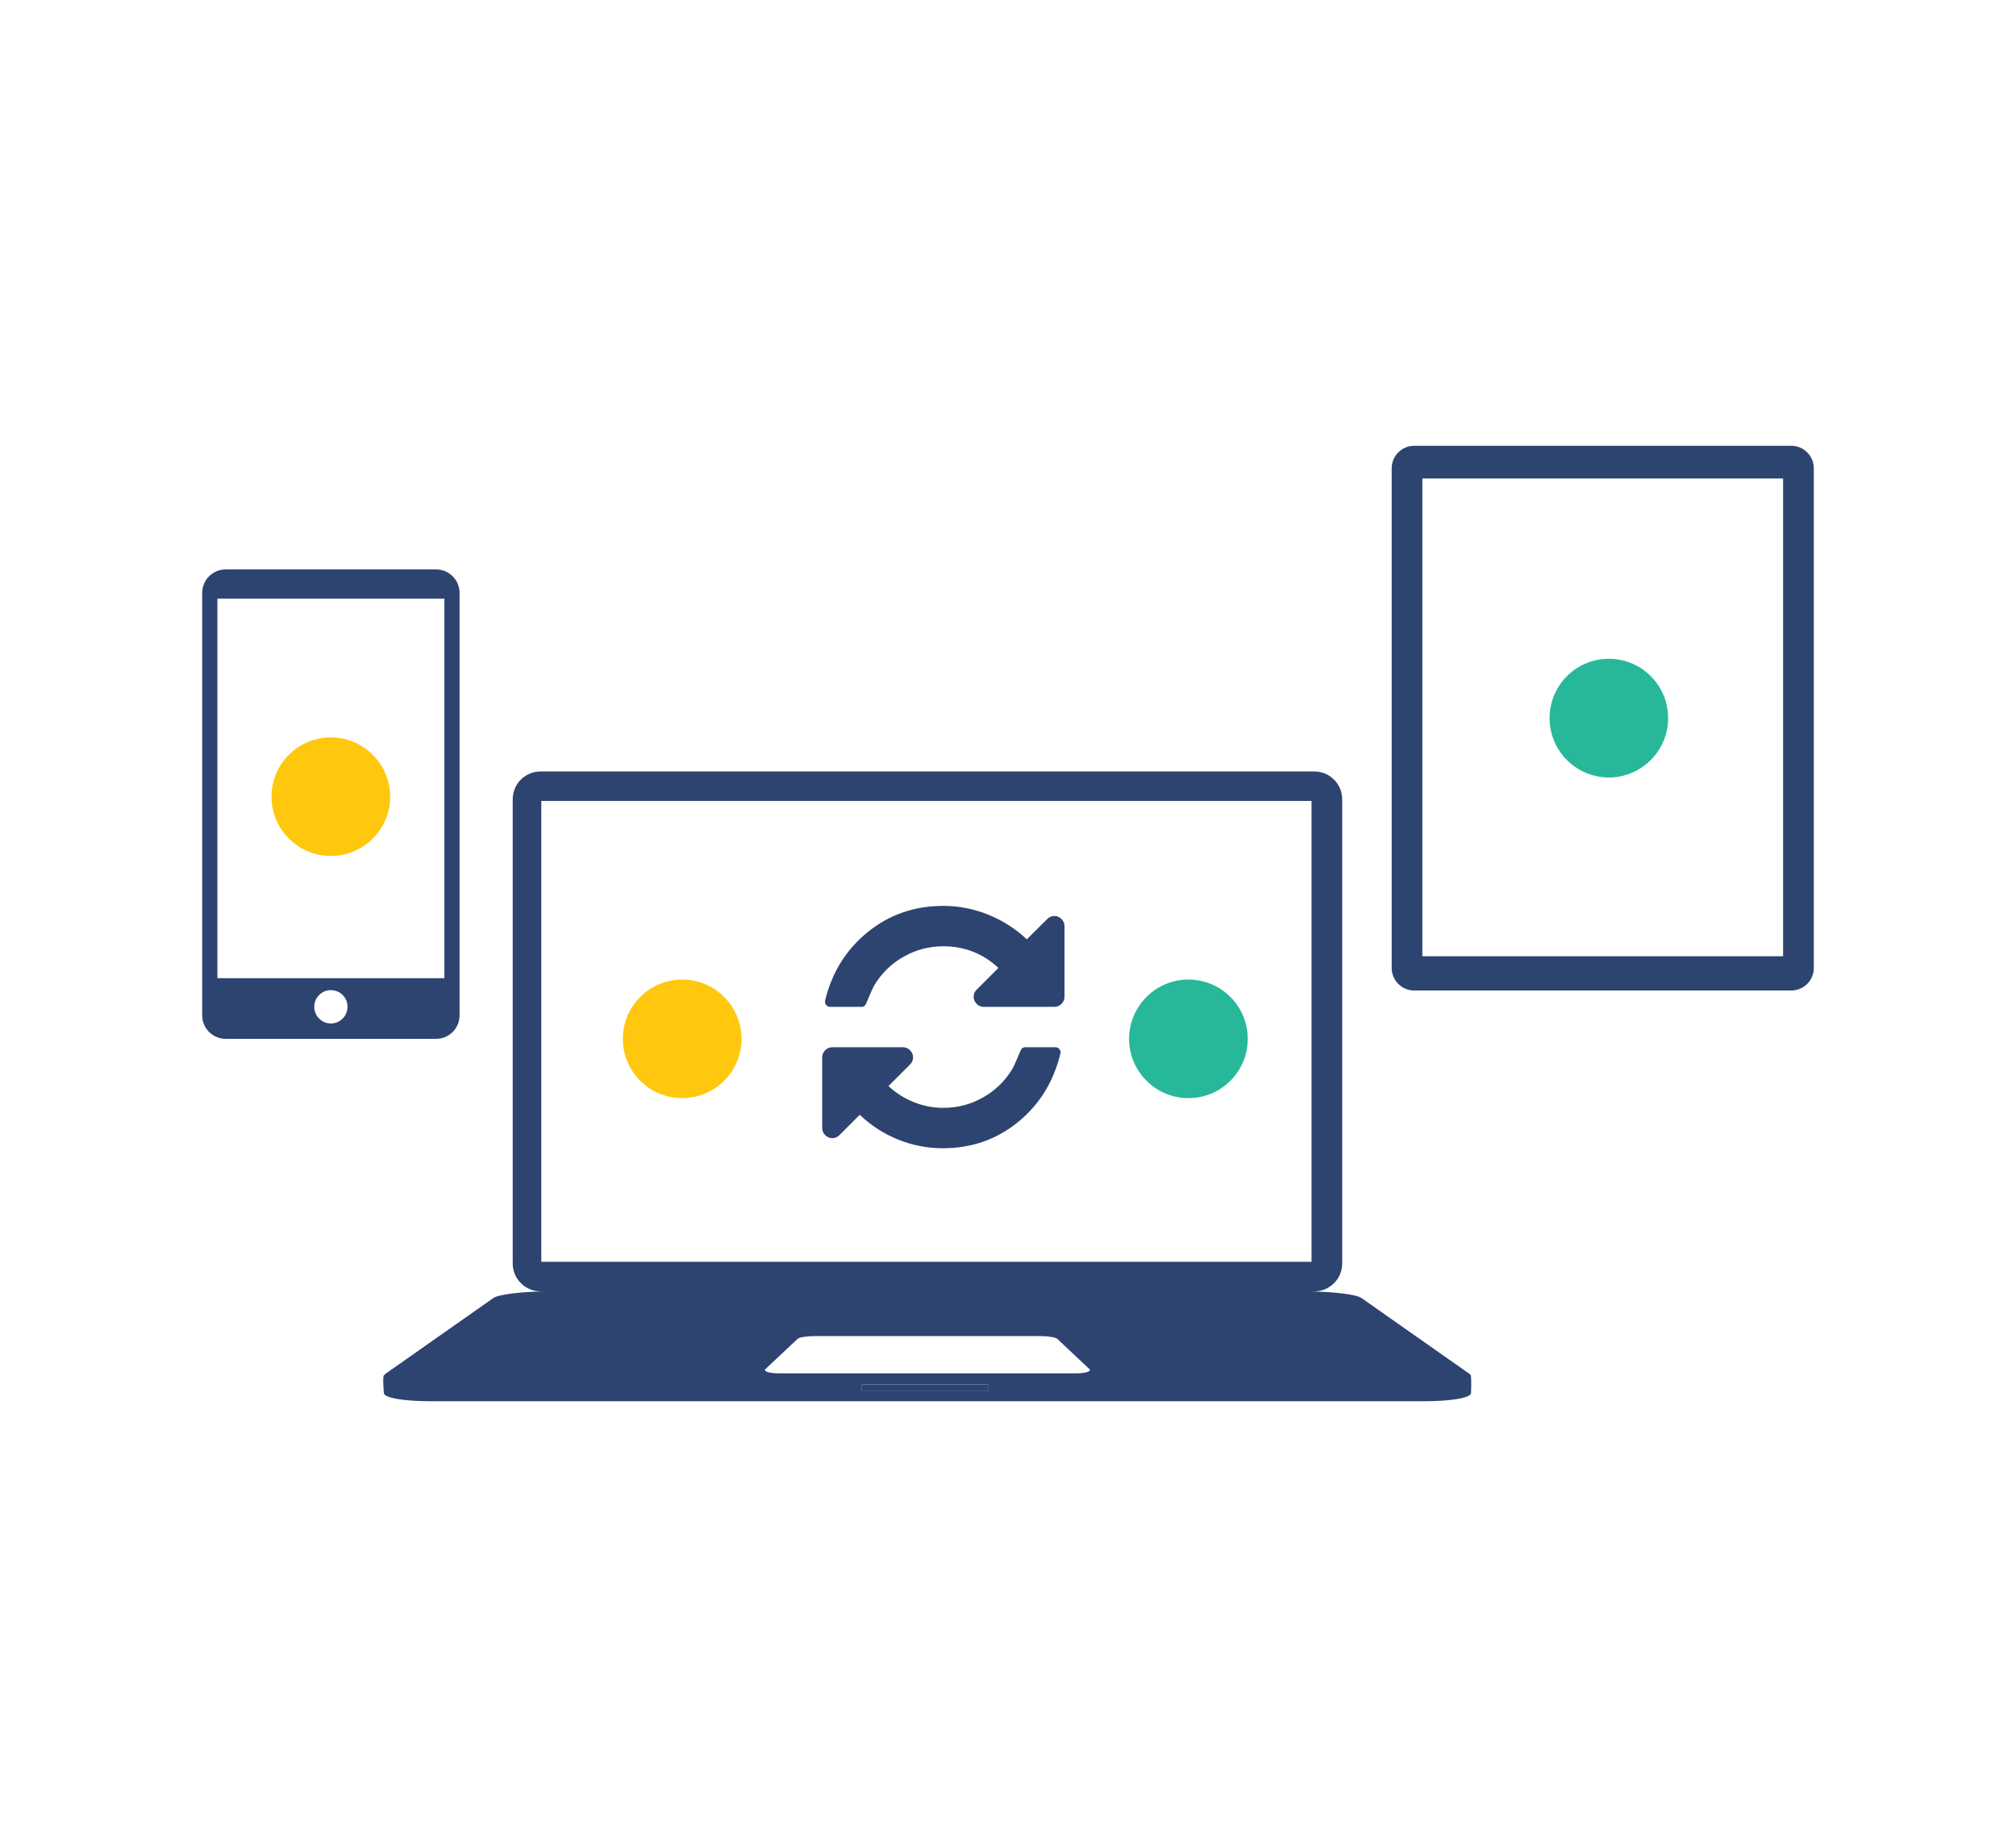 <?xml version="1.0" encoding="utf-8"?>
<!-- Generator: Adobe Illustrator 16.0.0, SVG Export Plug-In . SVG Version: 6.00 Build 0)  -->
<!DOCTYPE svg PUBLIC "-//W3C//DTD SVG 1.1//EN" "http://www.w3.org/Graphics/SVG/1.1/DTD/svg11.dtd">
<svg version="1.1" id="Layer_1" xmlns="http://www.w3.org/2000/svg" xmlns:xlink="http://www.w3.org/1999/xlink" x="0px" y="0px"
	 width="125.178px" height="114.667px" viewBox="0 0 125.178 114.667" enable-background="new 0 0 125.178 114.667"
	 xml:space="preserve">
<g>
	<g>
		<g>
			<rect x="53.515" y="85.95" fill="#2D4470" width="7.829" height="0.418"/>
			<path fill="#2D4470" d="M91.335,85.447c0-0.021-0.004-0.044-0.014-0.063c-0.004-0.017-0.011-0.027-0.017-0.033l-0.004-0.003
				c-0.017-0.023-0.042-0.047-0.077-0.073l-6.692-4.697c-0.325-0.228-1.877-0.409-3.476-0.409h0.553
				c0.957,0,1.732-0.775,1.732-1.732V49.622c0-0.955-0.775-1.729-1.732-1.729H33.566c-0.957,0-1.731,0.774-1.731,1.729v28.813
				c0,0.957,0.774,1.732,1.731,1.732h0.556c-1.597,0-3.151,0.182-3.48,0.409l-6.688,4.697c-0.045,0.031-0.074,0.063-0.09,0.093
				l-0.028,0.015c-0.087,0.062-0.006,1.057,0.001,1.112c0.031,0.286,1.203,0.498,2.954,0.498h61.593
				c1.768,0,2.947-0.217,2.956-0.507C91.341,86.441,91.372,85.716,91.335,85.447z M33.611,78.335V49.723h47.825v28.612H33.611z
				 M47.534,84.987l1.997-1.877c0.101-0.089,0.565-0.164,1.042-0.164h14.029c0.477,0,0.943,0.075,1.039,0.164l1.998,1.877
				c0.157,0.148-0.219,0.271-0.848,0.271H48.383C47.755,85.257,47.378,85.135,47.534,84.987z M53.515,86.368V85.95h7.829v0.418
				H53.515z"/>
		</g>
		<g>
			<path fill="#2D4470" d="M65.853,65.328c0,0.033-0.003,0.056-0.01,0.068c-0.418,1.751-1.293,3.169-2.625,4.257
				c-1.332,1.087-2.893,1.631-4.682,1.631c-0.954,0-1.877-0.18-2.768-0.539c-0.892-0.359-1.687-0.871-2.385-1.538L52.12,70.47
				c-0.125,0.124-0.271,0.187-0.441,0.187s-0.316-0.062-0.441-0.187c-0.123-0.124-0.186-0.271-0.186-0.44v-4.389
				c0-0.17,0.062-0.316,0.186-0.44c0.125-0.124,0.271-0.187,0.441-0.187h4.389c0.17,0,0.316,0.062,0.44,0.187
				s0.187,0.271,0.187,0.44s-0.062,0.317-0.187,0.441l-1.342,1.342c0.464,0.431,0.989,0.764,1.577,0.999s1.198,0.353,1.832,0.353
				c0.875,0,1.691-0.212,2.448-0.637c0.758-0.425,1.365-1.009,1.822-1.753c0.071-0.111,0.245-0.493,0.519-1.146
				c0.053-0.15,0.15-0.226,0.295-0.226h1.881c0.084,0,0.158,0.031,0.22,0.094C65.821,65.169,65.853,65.243,65.853,65.328z
				 M66.098,57.492v4.388c0,0.17-0.062,0.317-0.187,0.441c-0.123,0.124-0.271,0.186-0.44,0.186h-4.388
				c-0.17,0-0.317-0.062-0.441-0.186s-0.186-0.271-0.186-0.441c0-0.169,0.062-0.316,0.186-0.44l1.352-1.352
				c-0.967-0.895-2.105-1.342-3.418-1.342c-0.875,0-1.691,0.212-2.449,0.637c-0.758,0.424-1.365,1.009-1.822,1.753
				c-0.072,0.111-0.244,0.493-0.52,1.146c-0.052,0.15-0.15,0.225-0.293,0.225h-1.949c-0.086,0-0.158-0.03-0.221-0.093
				c-0.062-0.062-0.094-0.136-0.094-0.221v-0.068c0.425-1.75,1.307-3.169,2.646-4.256c1.339-1.088,2.905-1.631,4.702-1.631
				c0.953,0,1.881,0.181,2.781,0.543c0.901,0.363,1.701,0.874,2.4,1.533l1.273-1.264c0.124-0.124,0.271-0.186,0.44-0.186
				s0.317,0.062,0.44,0.186C66.036,57.174,66.098,57.322,66.098,57.492z"/>
		</g>
	</g>
	<g>
		<g>
			<path fill="#2D4470" d="M27.078,35.35H14.013c-0.805,0-1.459,0.653-1.459,1.458v26.227c0,0.805,0.654,1.457,1.459,1.457h13.065
				c0.805,0,1.458-0.652,1.458-1.457V36.808C28.536,36.003,27.883,35.35,27.078,35.35z M20.546,63.537
				c-0.571,0-1.033-0.463-1.033-1.037c0-0.569,0.462-1.032,1.033-1.032c0.57,0,1.033,0.463,1.033,1.032
				C21.579,63.074,21.116,63.537,20.546,63.537z M27.593,60.725H13.499V37.167h14.094V60.725z"/>
		</g>
		<path fill="#FFC80F" d="M20.656,45.779c-2.034-0.059-3.737,1.532-3.796,3.574c-0.061,2.025,1.542,3.727,3.57,3.784
			c2.03,0.065,3.728-1.537,3.798-3.565C24.284,47.541,22.688,45.84,20.656,45.779z"/>
		<path fill="#FFC80F" d="M42.472,60.813c-2.035-0.059-3.738,1.532-3.796,3.574c-0.061,2.025,1.542,3.727,3.569,3.784
			c2.031,0.065,3.729-1.537,3.799-3.565C46.099,62.575,44.504,60.875,42.472,60.813z"/>
	</g>
	<g>
		<path fill="#2D4470" d="M86.413,29.073v31.022c0,0.771,0.627,1.396,1.398,1.396h23.414c0.771,0,1.398-0.625,1.398-1.396V29.073
			c0-0.771-0.627-1.398-1.398-1.398H87.812C87.04,27.674,86.413,28.301,86.413,29.073z M88.317,29.705h22.4v29.661h-22.4V29.705z"/>
	</g>
	<path fill="#27B899" d="M96.218,44.694c-0.059-2.033,1.531-3.736,3.574-3.795c2.025-0.061,3.727,1.541,3.783,3.569
		c0.066,2.03-1.537,3.728-3.564,3.798C97.979,48.322,96.278,46.727,96.218,44.694z"/>
	<path fill="#27B899" d="M73.679,60.813c2.033-0.059,3.736,1.532,3.795,3.574c0.061,2.025-1.541,3.727-3.569,3.784
		c-2.03,0.065-3.728-1.537-3.798-3.565C70.051,62.575,71.646,60.875,73.679,60.813z"/>
</g>
</svg>
